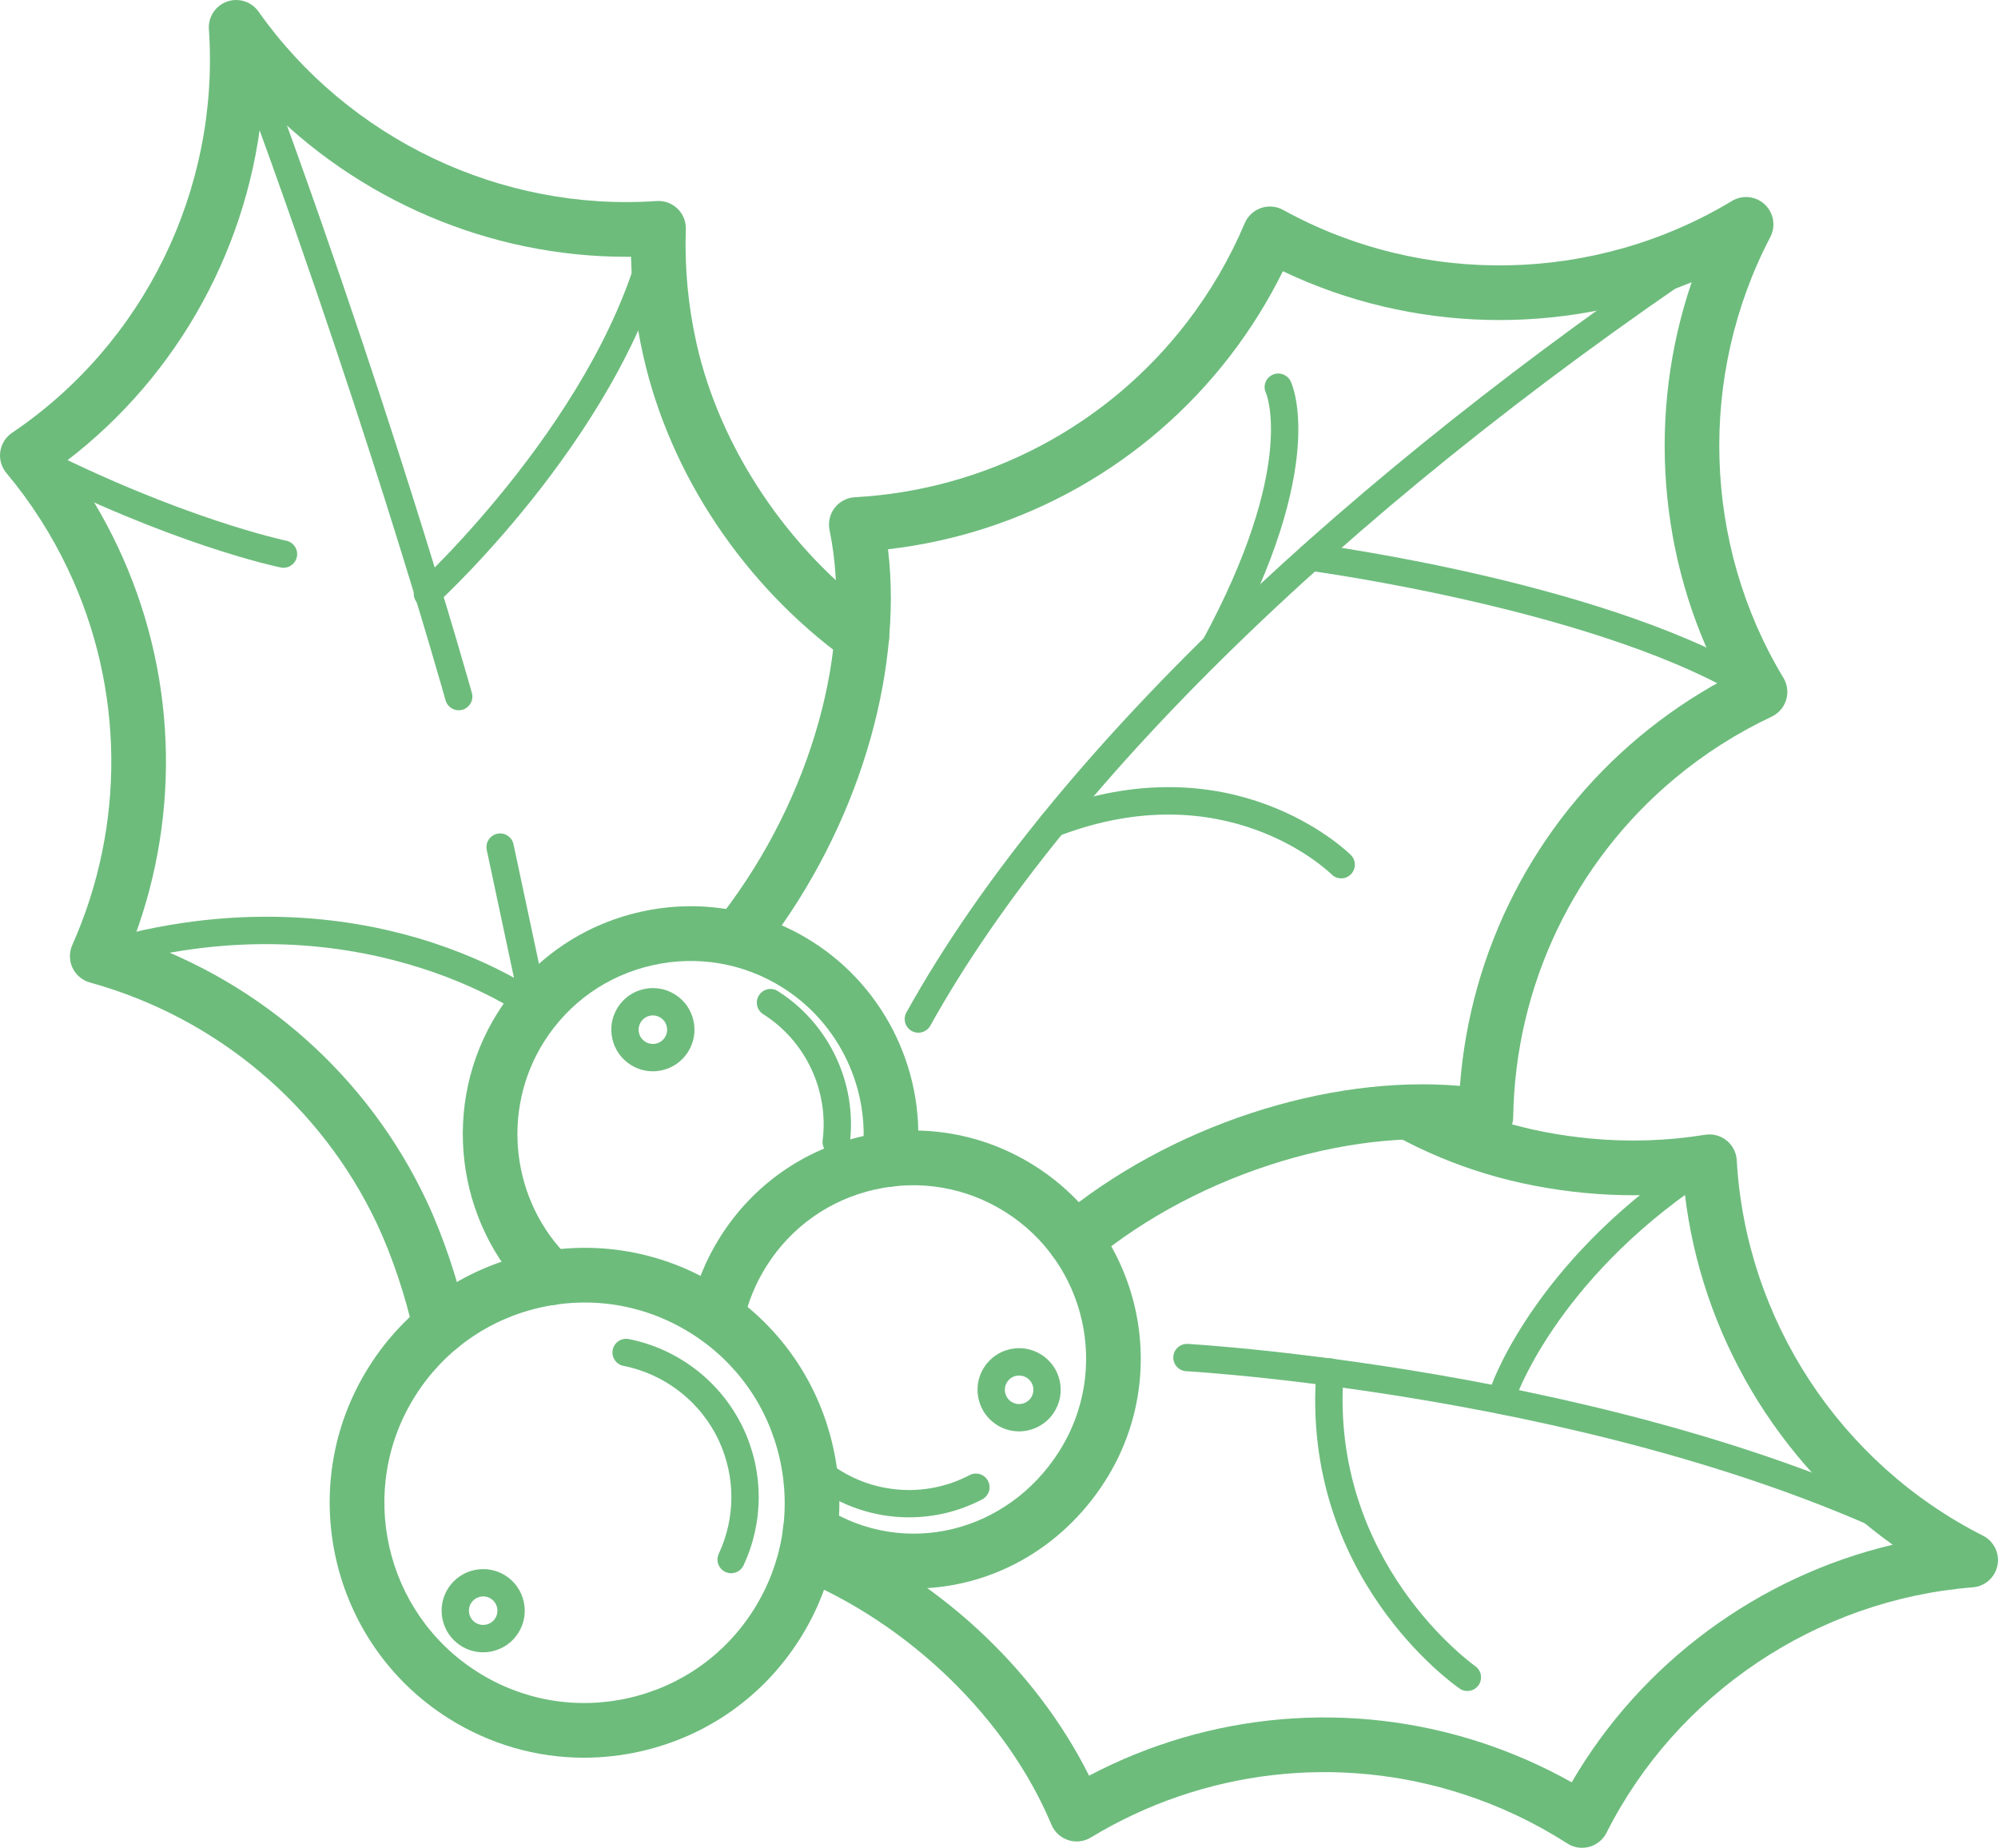 <svg xmlns="http://www.w3.org/2000/svg" width="1080" height="998.68" viewBox="0 0 1080 998.68"><g id="a"/><g id="b"><g id="c"><g id="d"><g><path d="M237.92 731.86c-6.83.0-12.97-4.77-14.44-11.72-3.95-18.66-11.67-41.67-19.67-58.63-30.22-64.01-86.78-111.58-155.17-130.49-4.15-1.15-7.59-4.04-9.43-7.93-1.84-3.89-1.89-8.39-.14-12.32 28.86-64.83 28.08-138.72-2.14-202.74-8.9-18.85-20.16-36.48-33.48-52.39-2.69-3.21-3.89-7.41-3.3-11.55.59-4.14 2.9-7.84 6.37-10.18C78.06 185.68 118.83 102.11 112.92 15.79c-.45-6.61 3.55-12.71 9.79-14.93 6.24-2.22 13.2-.02 17.02 5.4 48.74 69 131.18 108.23 215.19 102.39 4.21-.28 8.28 1.21 11.29 4.11 3.01 2.91 4.65 6.96 4.5 11.14-.71 20.74 1.25 41.56 5.83 61.9 12.69 56.34 49.33 111.13 98.01 146.55 6.6 4.8 8.06 14.04 3.26 20.64-4.8 6.6-14.04 8.06-20.64 3.26-55.13-40.11-95.03-99.87-109.46-163.95-3.97-17.61-6.18-35.55-6.62-53.53-.88.0-1.76.01-2.63.01-73.88.0-145.22-30.63-196.4-83.53-6.46 76.25-44.9 147.16-106.13 193.9 10.71 14.44 20 29.95 27.71 46.27 31.53 66.79 34.49 143.18 8.7 212.02 69.55 23.84 126.64 74.66 158.17 141.46 9.04 19.14 17.42 44.1 21.86 65.13 1.69 7.98-3.41 15.83-11.4 17.52-1.03.22-2.06.32-3.07.32z" fill="#6dbc7c"/><path d="M581.01 685.04c-4.23.0-8.43-1.81-11.35-5.31-5.23-6.27-4.39-15.58 1.88-20.81 60.4-50.39 145.76-78.23 217.61-72.03 5.54-73.37 40.38-141.47 97.15-188.82 13.86-11.56 28.82-21.72 44.61-30.31-34.8-66.24-40.5-144.71-16.5-215.22-70.8 29.04-151.43 27.19-220.96-5.96-7.96 16.12-17.52 31.46-28.53 45.77-45.09 58.59-111.79 96.09-184.91 104.51 8.2 68.49-16.84 151.07-66.19 215.2-4.98 6.47-14.26 7.67-20.72 2.7-6.47-4.98-7.67-14.26-2.7-20.72 48.33-62.8 71.1-144.27 58.01-207.55-.87-4.21.14-8.6 2.76-12.01 2.62-3.41 6.6-5.51 10.9-5.74 70.85-3.9 136.25-38.31 179.42-94.41 12.71-16.52 23.26-34.58 31.34-53.7 1.63-3.85 4.82-6.84 8.78-8.2 3.95-1.37 8.31-1 11.97 1.02 75.55 41.66 168.52 39.8 242.63-4.84 5.67-3.42 12.93-2.64 17.75 1.9 4.82 4.54 6.03 11.74 2.96 17.61-39.16 74.86-36.45 166.13 7.08 238.21 2.16 3.58 2.71 7.91 1.49 11.92-1.21 4.01-4.07 7.31-7.85 9.09-18.78 8.83-36.41 20.08-52.42 33.43-54.36 45.35-86.17 112.05-87.28 183-.07 4.3-2.01 8.36-5.31 11.12-3.3 2.76-7.65 3.93-11.89 3.23-65.87-10.94-152.34 15.17-210.28 63.51-2.76 2.3-6.12 3.43-9.46 3.43z" fill="#6dbc7c"/><path d="M855.2 998.68c-2.8.0-5.58-.8-7.98-2.34-17.46-11.21-36.37-20.17-56.18-26.62-67.31-21.92-140.72-13.4-201.4 23.39-3.68 2.23-8.14 2.75-12.24 1.41-4.09-1.33-7.4-4.38-9.06-8.35-23.92-57.21-76.53-108.36-137.3-133.49-7.54-3.12-11.13-11.76-8.01-19.3 3.12-7.54 11.76-11.13 19.3-8.01 63.39 26.21 117.04 75.73 146.36 134.33 65.07-34.28 141.24-40.96 211.49-18.08 17.16 5.59 33.72 12.86 49.39 21.67 37.6-64.69 101.03-111.24 173.5-128.41-62.23-44.53-103.54-113.8-112.43-190.31-17.88 1.83-35.96 1.89-53.93.17-37.34-3.57-70.81-13.64-102.34-30.79-7.17-3.9-9.82-12.87-5.92-20.04 3.9-7.17 12.87-9.82 20.04-5.92 27.96 15.21 57.74 24.15 91.03 27.33 20.76 1.98 41.66 1.31 62.14-2.01 4.15-.67 8.36.45 11.62 3.07 3.26 2.62 5.26 6.5 5.5 10.68 4.89 86.13 55.89 163.89 133.1 202.92 5.91 2.99 9.11 9.55 7.83 16.05-1.28 6.5-6.73 11.35-13.34 11.87-84.22 6.63-160.08 57.46-197.99 132.65-1.88 3.74-5.27 6.5-9.3 7.6-1.28.35-2.59.52-3.89.52z" fill="#6dbc7c"/><path d="M247.94 383.88c-3.23.0-6.21-2.14-7.11-5.41-.45-1.61-45.53-162.91-120.07-361.09-1.43-3.82.5-8.08 4.31-9.52 3.83-1.44 8.08.5 9.52 4.31 74.79 198.83 120.03 360.72 120.48 362.33 1.09 3.93-1.21 8-5.14 9.1-.66.18-1.33.27-1.98.27z" fill="#6dbc7c"/><path d="M231.04 328.29c-2 0-3.99-.81-5.45-2.4-2.76-3.01-2.55-7.68.45-10.44 1.01-.93 101.1-93.64 122.68-193.62.86-3.99 4.78-6.54 8.78-5.66 3.99.86 6.52 4.79 5.66 8.78-22.58 104.63-122.88 197.5-127.14 201.4-1.42 1.3-3.21 1.94-4.99 1.94z" fill="#6dbc7c"/><path d="M153.25 306.86c-.49.0-.99-.05-1.49-.15-2.38-.49-59.22-12.46-140.35-53.98-3.63-1.86-5.07-6.31-3.21-9.94 1.86-3.63 6.31-5.07 9.94-3.21 79.18 40.53 136.03 52.54 136.59 52.66 4 .82 6.57 4.73 5.75 8.73-.72 3.49-3.8 5.9-7.23 5.9z" fill="#6dbc7c"/><path d="M496.41 558.15c-1.21.0-2.44-.3-3.58-.93-3.57-1.98-4.85-6.48-2.87-10.05 40.65-73.17 104.41-150.5 189.52-229.84 73.94-68.94 163.96-138.87 260.31-202.25 3.41-2.24 7.99-1.3 10.23 2.11 2.24 3.41 1.3 7.99-2.11 10.23-208.15 136.9-370.36 292.51-445.03 426.92-1.35 2.43-3.87 3.8-6.46 3.8z" fill="#6dbc7c"/><path d="M951.35 381.34c-1.36.0-2.74-.38-3.98-1.16-78.15-50.03-238.47-71.56-240.08-71.78-4.04-.53-6.89-4.24-6.36-8.29.53-4.04 4.24-6.89 8.29-6.36 6.71.88 165.19 22.17 246.12 73.98 3.44 2.2 4.44 6.77 2.24 10.21-1.41 2.2-3.8 3.41-6.23 3.41z" fill="#6dbc7c"/><path d="M656.68 356.75c-1.19.0-2.39-.29-3.51-.89-3.59-1.94-4.93-6.42-2.99-10.01 50.81-94.03 34.32-133.03 34.14-133.41-1.79-3.67-.24-8.04 3.43-9.83 3.66-1.79 8.11-.21 9.9 3.46.87 1.78 20.64 44.83-34.48 146.81-1.34 2.47-3.88 3.88-6.51 3.88z" fill="#6dbc7c"/><path d="M724.97 474.71c-1.88.0-3.75-.71-5.19-2.13-2.32-2.26-58.03-55.38-148.14-20.51-3.8 1.48-8.08-.41-9.56-4.22-1.47-3.81.42-8.09 4.22-9.56 99.31-38.45 161.27 21.22 163.86 23.78 2.9 2.87 2.93 7.54.06 10.45-1.45 1.46-3.35 2.2-5.25 2.2z" fill="#6dbc7c"/><path d="M813.21 758.51c-.82.0-1.65-.14-2.46-.42-3.85-1.36-5.86-5.58-4.5-9.43 1.02-2.88 25.94-71.13 113.82-126.98 3.44-2.19 8.01-1.17 10.2 2.27 2.19 3.44 1.17 8.01-2.27 10.2-83.62 53.15-107.59 118.78-107.82 119.44-1.07 3.03-3.92 4.93-6.97 4.93z" fill="#6dbc7c"/><path d="M1065.22 850.57c-1.22.0-2.46-.3-3.6-.94-167.82-93.92-417.92-108.4-420.42-108.53-4.07-.22-7.2-3.7-6.98-7.78s3.69-7.17 7.78-6.98c2.54.14 256 14.77 426.84 110.39 3.56 1.99 4.83 6.5 2.84 10.06-1.35 2.42-3.87 3.78-6.45 3.78z" fill="#6dbc7c"/><path d="M793.17 913.93c-1.45.0-2.9-.42-4.18-1.31-3.51-2.42-85.96-60.65-77.46-171.68.31-4.07 3.81-7.1 7.93-6.8 4.07.31 7.11 3.86 6.8 7.93-7.84 102.35 70.33 157.84 71.12 158.39 3.35 2.32 4.19 6.92 1.87 10.28-1.43 2.07-3.74 3.19-6.08 3.19z" fill="#6dbc7c"/><path d="M315.65 949.99c-25.76.0-51.05-7.27-73.36-21.38-64.19-40.6-83.39-125.85-42.79-190.04 19.67-31.1 50.26-52.67 86.16-60.75 35.9-8.09 72.79-1.7 103.88 17.96 31.1 19.67 52.67 50.26 60.75 86.16 8.08 35.89 1.7 72.79-17.96 103.88-19.67 31.1-50.26 52.67-86.16 60.75-10.14 2.29-20.37 3.41-30.52 3.41zm.48-246.02c-7.97.0-16 .89-23.97 2.68-28.19 6.35-52.23 23.29-67.67 47.72-31.89 50.42-16.81 117.38 33.61 149.27 24.43 15.45 53.41 20.46 81.6 14.11 28.19-6.35 52.23-23.29 67.67-47.72 15.45-24.42 20.46-53.4 14.11-81.6-6.35-28.19-23.29-52.23-47.72-67.67-17.52-11.08-37.38-16.79-57.62-16.79z" fill="#6dbc7c"/><path d="M395.22 850.28c-1.05.0-2.11-.22-3.12-.7-3.7-1.73-5.29-6.12-3.57-9.82 9.03-19.34 9.09-41.54.15-60.91-9.67-20.96-28.99-36.15-51.67-40.64-4-.79-6.6-4.68-5.81-8.68.79-4 4.69-6.6 8.68-5.81 27.31 5.4 50.57 23.7 62.22 48.94 10.76 23.32 10.7 50.06-.18 73.35-1.25 2.68-3.92 4.26-6.7 4.26z" fill="#6dbc7c"/><path d="M494.04 858.56c-21.83.0-43.91-6.06-63.96-18.74-6.9-4.36-8.95-13.49-4.59-20.39 4.36-6.9 13.49-8.95 20.39-4.59 43.02 27.21 98.69 13.79 126.74-30.56 27.59-43.63 14.55-101.58-29.08-129.17-21.13-13.36-46.2-17.71-70.61-12.21-24.4 5.49-45.2 20.16-58.56 41.29-6.02 9.52-10.24 19.88-12.53 30.8-1.68 7.99-9.5 13.1-17.5 11.43-7.99-1.68-13.1-9.51-11.43-17.5 3.02-14.38 8.56-28.02 16.47-40.53 17.59-27.81 44.95-47.1 77.05-54.33 32.1-7.23 65.09-1.52 92.9 16.07 57.4 36.3 74.57 112.54 38.26 169.94-23.93 37.84-63.29 58.48-103.55 58.48z" fill="#6dbc7c"/><path d="M297.52 705.42c-3.71.0-7.43-1.39-10.3-4.19-41.44-40.33-49.06-105.12-18.11-154.06 17.59-27.81 44.95-47.1 77.05-54.33 32.1-7.22 65.09-1.52 92.9 16.07 40.19 25.42 62.32 72.34 56.39 119.54-1.02 8.1-8.41 13.82-16.5 12.82-8.1-1.02-13.84-8.41-12.82-16.5 4.51-35.88-12.32-71.55-42.86-90.87-21.14-13.37-46.21-17.7-70.61-12.21-24.4 5.49-45.2 20.16-58.56 41.29-23.53 37.2-17.75 86.44 13.74 117.09 5.85 5.69 5.98 15.05.28 20.9-2.9 2.98-6.74 4.47-10.59 4.47z" fill="#6dbc7c"/><path d="M452.02 624.6c-.31.0-.62-.02-.93-.06-4.05-.51-6.92-4.2-6.41-8.25 3.38-26.91-9.24-53.67-32.15-68.16-3.45-2.18-4.48-6.75-2.29-10.19 2.18-3.45 6.75-4.47 10.19-2.29 27.73 17.54 43.01 49.92 38.91 82.49-.47 3.74-3.65 6.47-7.32 6.47z" fill="#6dbc7c"/><path d="M491.41 820.08c-18.22.0-36.35-5.8-51.37-17.15-3.26-2.46-3.9-7.09-1.44-10.35 2.46-3.25 7.09-3.9 10.35-1.44 21.64 16.35 51.13 18.76 75.11 6.13 3.61-1.9 8.08-.52 9.98 3.09 1.9 3.61.52 8.08-3.09 9.98-12.39 6.52-25.99 9.73-39.54 9.73z" fill="#6dbc7c"/><path d="M288.67 551.28c-1.56.0-3.12-.49-4.43-1.47-.9-.67-92.82-67.45-229.53-25.96-3.91 1.18-8.03-1.02-9.22-4.92-1.18-3.91 1.02-8.03 4.92-9.22 75.24-22.82 137.04-14.03 175.64-2.64 22.85 6.75 40.38 15.07 51.77 21.39l-14.71-69.08c-.85-3.99 1.69-7.92 5.69-8.77 3.98-.86 7.92 1.69 8.77 5.69l18.33 86.06c.64 3.01-.65 6.11-3.24 7.76-1.22.78-2.6 1.16-3.98 1.16z" fill="#6dbc7c"/><path d="M261.13 893.01c-4.21.0-8.33-1.19-11.97-3.49-10.47-6.63-13.61-20.54-6.98-31.01 6.63-10.48 20.54-13.61 31.01-6.98s13.61 20.54 6.98 31.01c-3.21 5.07-8.2 8.59-14.06 9.91-1.66.37-3.32.56-4.98.56zm.06-30.19c-2.56.0-5.06 1.27-6.52 3.58-2.27 3.59-1.2 8.36 2.39 10.63 1.74 1.1 3.8 1.45 5.81 1 2.01-.45 3.72-1.66 4.82-3.4 2.27-3.59 1.2-8.36-2.39-10.63-1.27-.81-2.7-1.19-4.1-1.19z" fill="#6dbc7c"/><path d="M550.83 773.61c-4.21.0-8.33-1.19-11.98-3.49-5.07-3.21-8.59-8.2-9.91-14.06-1.32-5.86-.28-11.88 2.93-16.95 3.21-5.07 8.2-8.59 14.06-9.91 5.86-1.32 11.88-.28 16.95 2.93 5.07 3.21 8.59 8.2 9.91 14.06 1.32 5.86.28 11.88-2.93 16.95s-8.2 8.6-14.06 9.91c-1.66.37-3.32.56-4.98.56zm.06-30.19c-.57.0-1.14.06-1.71.19-2.01.45-3.72 1.66-4.82 3.4-1.1 1.74-1.46 3.8-1 5.81.45 2.01 1.66 3.72 3.4 4.82 1.74 1.1 3.8 1.46 5.81 1.01 2.01-.45 3.72-1.66 4.82-3.4 1.1-1.74 1.46-3.8 1-5.81-.45-2.01-1.66-3.72-3.4-4.82-1.25-.79-2.66-1.2-4.1-1.2z" fill="#6dbc7c"/><path d="M352.87 578.99c-4.2.0-8.33-1.19-11.97-3.49-5.07-3.21-8.59-8.2-9.91-14.06-1.32-5.86-.28-11.88 2.93-16.95 3.21-5.07 8.2-8.59 14.06-9.91 5.86-1.32 11.88-.28 16.95 2.93 5.07 3.21 8.59 8.2 9.91 14.06 1.32 5.86.28 11.88-2.93 16.95h0c-3.21 5.08-8.2 8.6-14.06 9.92-1.66.37-3.32.56-4.98.56zm.06-30.19c-.57.0-1.14.06-1.71.19-2.01.45-3.72 1.66-4.82 3.4-1.1 1.74-1.46 3.8-1.01 5.81.45 2.01 1.66 3.72 3.4 4.82s3.8 1.45 5.81 1.01c2.01-.45 3.72-1.66 4.82-3.4h0c1.1-1.74 1.46-3.8 1-5.81-.45-2.01-1.66-3.72-3.4-4.82-1.25-.79-2.66-1.2-4.1-1.2z" fill="#6dbc7c"/></g></g></g></g></svg>